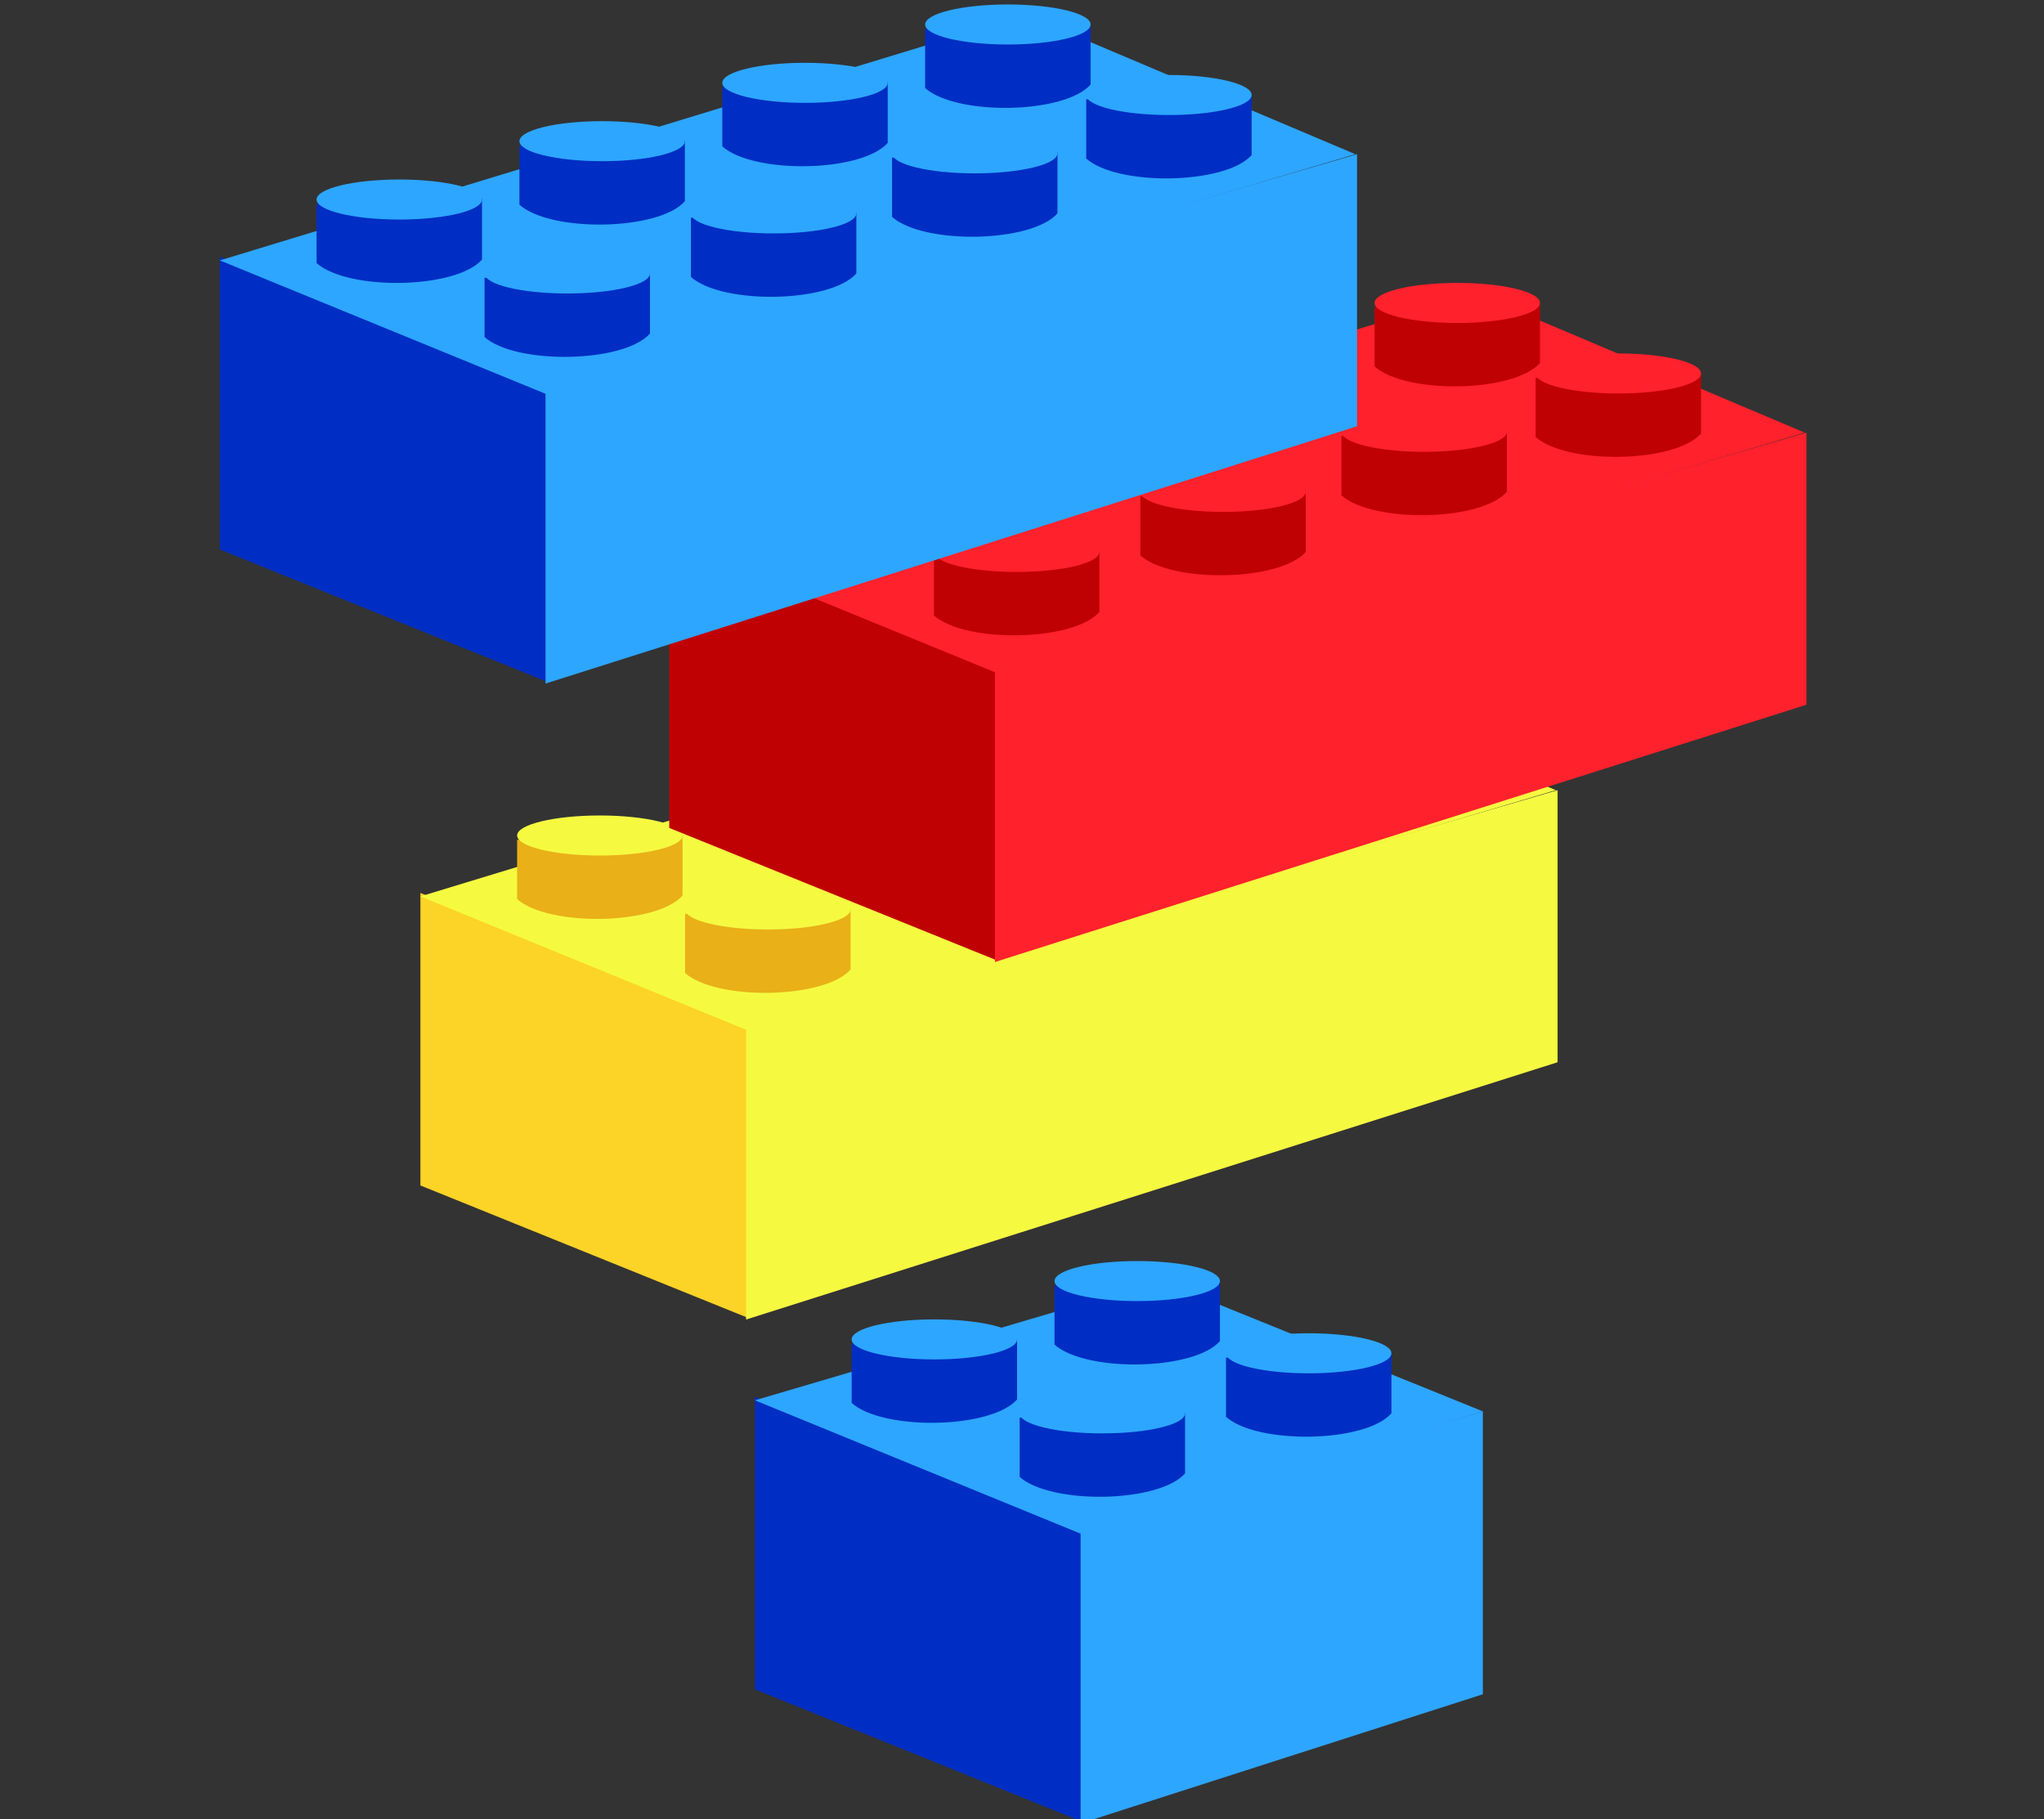 <?xml version="1.0" encoding="UTF-8" standalone="no"?>
<svg
   xmlns:dc="http://purl.org/dc/elements/1.1/"
   xmlns:cc="http://creativecommons.org/ns#"
   xmlns:rdf="http://www.w3.org/1999/02/22-rdf-syntax-ns#"
   xmlns:svg="http://www.w3.org/2000/svg"
   xmlns="http://www.w3.org/2000/svg"
   xmlns:sodipodi="http://sodipodi.sourceforge.net/DTD/sodipodi-0.dtd"
   xmlns:inkscape="http://www.inkscape.org/namespaces/inkscape"
   width="899.908"
   height="800.908"
   version="1.1"
   id="svg1031"
   sodipodi:docname="lego.svg"
   inkscape:version="1.0.1 (c497b03c, 2020-09-10)">
  <rect width="100%" height="100%" fill="#333333" stroke="none"/>
  <defs
     id="defs1035" />
  <sodipodi:namedview
     pagecolor="#ffffff"
     bordercolor="#666666"
     borderopacity="1"
     objecttolerance="10"
     gridtolerance="10"
     guidetolerance="10"
     inkscape:pageopacity="0"
     inkscape:pageshadow="2"
     inkscape:window-width="1525"
     inkscape:window-height="846"
     id="namedview1033"
     showgrid="false"
     fit-margin-top="0"
     fit-margin-left="0"
     fit-margin-right="0"
     fit-margin-bottom="0"
     inkscape:zoom="0.49151671"
     inkscape:cx="226.21856"
     inkscape:cy="295.4836"
     inkscape:window-x="0"
     inkscape:window-y="25"
     inkscape:window-maximized="0"
     inkscape:current-layer="svg1031" />
  <g
     id="g1029"
     transform="translate(69.112,-58.104)">
    <g
       id="g3245">
      <g
         fill="#002ec4"
         id="g3164">
        <path
           fill="#002ec4"
           d="m 263.258,673.135 v 128.806 l 144.147,58.275 V 731.404 Z"
           id="path3166" />
      </g>
      <g
         fill="#2da6ff"
         id="g3168">
        <path
           d="M 583.747,804.099 V 679.535 l -177.109,52.636 v 128.806 z"
           id="path3170" />
      </g>
      <g
         fill="#2da6ff"
         id="g3172">
        <path
           d="m 263.258,674.669 178.557,-52.619 141.932,57.485 -176.342,54.165 z"
           id="path3174" />
      </g>
      <g
         fill="#002ec4"
         id="g3176">
        <path
           d="m 379.807,682.328 v 26.07 c 13.796,12.267 61.326,11.506 72.832,-1.535 v -26.836 z"
           id="path3178" />
      </g>
      <g
         fill="#2da6ff"
         id="g3180">
        <path
           d="m 379.807,680.417 c 0,-4.866 16.303,-8.816 36.413,-8.816 20.116,0 36.419,3.95 36.419,8.816 0,4.871 -16.303,8.816 -36.419,8.816 -20.11,0 -36.413,-3.944 -36.413,-8.816 z"
           id="path3182" />
      </g>
      <g
         fill="#002ec4"
         id="g3188">
        <path
           d="m 470.654,655.876 v 26.069 c 13.802,12.273 61.332,11.506 72.832,-1.528 v -26.836 z"
           id="path3190" />
      </g>
      <g
         fill="#2da6ff"
         id="g3192">
        <path
           d="m 470.654,653.97 c 0,-4.872 16.303,-8.816 36.419,-8.816 20.11,0 36.413,3.945 36.413,8.816 0,4.865 -16.303,8.815 -36.413,8.815 -20.116,0 -36.419,-3.95 -36.419,-8.815 z"
           id="path3194" />
      </g>
      <g
         fill="#002ec4"
         id="g3200">
        <path
           d="m 395.155,624.077 v 26.069 c 13.802,12.268 61.332,11.501 72.832,-1.534 v -26.836 z"
           id="path3202" />
      </g>
      <g
         fill="#2da6ff"
         id="g3204">
        <path
           d="m 395.155,622.164 c 0,-4.866 16.303,-8.815 36.419,-8.815 20.11,0 36.413,3.95 36.413,8.815 0,4.872 -16.303,8.816 -36.413,8.816 -20.116,0 -36.419,-3.945 -36.419,-8.816 z"
           id="path3206" />
      </g>
      <g
         fill="#002ec4"
         id="g3212">
        <path
           d="m 305.842,649.768 v 26.069 c 13.802,12.268 61.332,11.5 72.832,-1.534 v -26.836 z"
           id="path3214" />
      </g>
      <g
         fill="#2da6ff"
         id="g3216">
        <path
           d="m 305.842,647.856 c 0,-4.871 16.303,-8.816 36.419,-8.816 20.11,0 36.413,3.945 36.413,8.816 0,4.871 -16.303,8.816 -36.413,8.816 -20.116,0 -36.419,-3.945 -36.419,-8.816 z"
           id="path3218" />
      </g>
    </g>
    <g
       fill="#f5fa40"
       transform="matrix(5.724,0,0,5.724,-582.682,-2300.968)"
       id="g2860">
      <path
         transform="matrix(5.724,0,0,5.724,-582.682,-2300.968)"
         id="path2862"
         d="" />
    </g>
    <g
       fill="#f5fa40"
       transform="matrix(5.724,0,0,5.724,-582.682,-2300.968)"
       id="g2872">
      <path
         transform="matrix(5.724,0,0,5.724,-582.682,-2300.968)"
         id="path2874"
         d="" />
    </g>
    <g
       fill="#f5fa40"
       transform="matrix(5.724,0,0,5.724,-582.682,-2300.968)"
       id="g2884">
      <path
         transform="matrix(5.724,0,0,5.724,-582.682,-2300.968)"
         id="path2886"
         d="" />
    </g>
    <g
       fill="#f5fa40"
       transform="matrix(5.724,0,0,5.724,-582.682,-2300.968)"
       id="g2896">
      <path
         transform="matrix(5.724,0,0,5.724,-582.682,-2300.968)"
         id="path2898"
         d="" />
    </g>
    <g
       fill="#f5fa40"
       transform="matrix(5.724,0,0,5.724,-582.682,-2300.968)"
       id="g2908">
      <path
         transform="matrix(5.724,0,0,5.724,-582.682,-2300.968)"
         id="path2910"
         d="" />
    </g>
    <g
       fill="#f5fa40"
       transform="matrix(5.724,0,0,5.724,-582.682,-2300.968)"
       id="g2920">
      <path
         transform="matrix(5.724,0,0,5.724,-582.682,-2300.968)"
         id="path2922"
         d="" />
    </g>
    <g
       fill="#f5fa40"
       transform="matrix(5.724,0,0,5.724,-582.682,-2300.968)"
       id="g2932">
      <path
         transform="matrix(5.724,0,0,5.724,-582.682,-2300.968)"
         id="path2934"
         d="" />
    </g>
    <g
       fill="#f5fa40"
       transform="matrix(5.724,0,0,5.724,-582.682,-2300.968)"
       id="g2944">
      <path
         transform="matrix(5.724,0,0,5.724,-582.682,-2300.968)"
         id="path2946"
         d="" />
    </g>
    <g
       fill="#ff212c"
       transform="matrix(5.724,0,0,5.724,-582.682,-2300.968)"
       id="g2968">
      <path
         transform="matrix(5.724,0,0,5.724,-582.682,-2300.968)"
         id="path2970"
         d="" />
    </g>
    <g
       fill="#ff212c"
       transform="matrix(5.724,0,0,5.724,-582.682,-2300.968)"
       id="g2980">
      <path
         transform="matrix(5.724,0,0,5.724,-582.682,-2300.968)"
         id="path2982"
         d="" />
    </g>
    <g
       fill="#ff212c"
       transform="matrix(5.724,0,0,5.724,-582.682,-2300.968)"
       id="g2992">
      <path
         transform="matrix(5.724,0,0,5.724,-582.682,-2300.968)"
         id="path2994"
         d="" />
    </g>
    <g
       fill="#ff212c"
       transform="matrix(5.724,0,0,5.724,-582.682,-2300.968)"
       id="g3004">
      <path
         transform="matrix(5.724,0,0,5.724,-582.682,-2300.968)"
         id="path3006"
         d="" />
    </g>
    <g
       fill="#ff212c"
       transform="matrix(5.724,0,0,5.724,-582.682,-2300.968)"
       id="g3016">
      <path
         transform="matrix(5.724,0,0,5.724,-582.682,-2300.968)"
         id="path3018"
         d="" />
    </g>
    <g
       fill="#ff212c"
       transform="matrix(5.724,0,0,5.724,-582.682,-2300.968)"
       id="g3028">
      <path
         transform="matrix(5.724,0,0,5.724,-582.682,-2300.968)"
         id="path3030"
         d="" />
    </g>
    <g
       fill="#ff212c"
       transform="matrix(5.724,0,0,5.724,-582.682,-2300.968)"
       id="g3040">
      <path
         transform="matrix(5.724,0,0,5.724,-582.682,-2300.968)"
         id="path3042"
         d="" />
    </g>
    <g
       fill="#ff212c"
       transform="matrix(5.724,0,0,5.724,-582.682,-2300.968)"
       id="g3052">
      <path
         transform="matrix(5.724,0,0,5.724,-582.682,-2300.968)"
         id="path3054"
         d="" />
    </g>
    <g
       fill="#2da6ff"
       transform="matrix(5.724,0,0,5.724,-582.682,-2300.968)"
       id="g3076">
      <path
         transform="matrix(5.724,0,0,5.724,-582.682,-2300.968)"
         id="path3078"
         d="" />
    </g>
    <g
       fill="#2da6ff"
       transform="matrix(5.724,0,0,5.724,-582.682,-2300.968)"
       id="g3088">
      <path
         transform="matrix(5.724,0,0,5.724,-582.682,-2300.968)"
         id="path3090"
         d="" />
    </g>
    <g
       fill="#2da6ff"
       transform="matrix(5.724,0,0,5.724,-582.682,-2300.968)"
       id="g3100">
      <path
         transform="matrix(5.724,0,0,5.724,-582.682,-2300.968)"
         id="path3102"
         d="" />
    </g>
    <g
       fill="#2da6ff"
       transform="matrix(5.724,0,0,5.724,-582.682,-2300.968)"
       id="g3112">
      <path
         transform="matrix(5.724,0,0,5.724,-582.682,-2300.968)"
         id="path3114"
         d="" />
    </g>
    <g
       fill="#2da6ff"
       transform="matrix(5.724,0,0,5.724,-582.682,-2300.968)"
       id="g3124">
      <path
         transform="matrix(5.724,0,0,5.724,-582.682,-2300.968)"
         id="path3126"
         d="" />
    </g>
    <g
       fill="#2da6ff"
       transform="matrix(5.724,0,0,5.724,-582.682,-2300.968)"
       id="g3136">
      <path
         transform="matrix(5.724,0,0,5.724,-582.682,-2300.968)"
         id="path3138"
         d="" />
    </g>
    <g
       fill="#fcd327"
       id="g2840">
      <path
         d="m 115.976,451.261 v 128.811 l 144.147,58.269 V 509.53 Z"
         id="path2842" />
    </g>
    <g
       fill="#f5fa40"
       id="g2844">
      <path
         d="M 616.642,525.822 V 406.015 l -357.286,104.282 v 128.811 z"
         id="path2846" />
    </g>
    <g
       fill="#f5fa40"
       id="g2848">
      <path
         d="M 115.976,452.795 470.96,344.677 615.875,406.015 260.123,511.831 Z"
         id="path2850" />
    </g>
    <g
       fill="#e9b018"
       id="g2852">
      <path
         d="m 232.52,460.454 v 26.069 c 13.802,12.273 61.332,11.506 72.838,-1.528 v -26.842 z"
         id="path2854" />
    </g>
    <g
       fill="#f5fa40"
       id="g2856">
      <path
         d="m 232.52,458.542 c 0,-4.866 16.303,-8.816 36.419,-8.816 20.11,0 36.419,3.95 36.419,8.816 0,4.871 -16.309,8.816 -36.419,8.816 -20.116,0 -36.419,-3.944 -36.419,-8.816 z"
         id="path2858" />
    </g>
    <g
       fill="#e9b018"
       id="g2864">
      <path
         d="m 323.373,434.001 v 26.075 c 13.802,12.267 61.332,11.5 72.832,-1.534 V 431.706 Z"
         id="path2866" />
    </g>
    <g
       fill="#f5fa40"
       id="g2868">
      <path
         d="m 323.373,432.095 c 0,-4.872 16.303,-8.816 36.413,-8.816 20.116,0 36.419,3.944 36.419,8.816 0,4.866 -16.303,8.816 -36.419,8.816 -20.11,0 -36.413,-3.95 -36.413,-8.816 z"
         id="path2870" />
    </g>
    <g
       fill="#e9b018"
       id="g2876">
      <path
         d="m 411.924,407.554 v 26.069 c 13.802,12.267 61.332,11.5 72.832,-1.534 V 405.253 Z"
         id="path2878" />
    </g>
    <g
       fill="#f5fa40"
       id="g2880">
      <path
         d="m 411.924,405.643 c 0,-4.872 16.303,-8.816 36.419,-8.816 20.11,0 36.413,3.944 36.413,8.816 0,4.871 -16.303,8.816 -36.413,8.816 -20.116,0 -36.419,-3.944 -36.419,-8.816 z"
         id="path2882" />
    </g>
    <g
       fill="#e9b018"
       id="g2888">
      <path
         d="m 497.413,381.869 v 26.069 c 13.802,12.267 61.332,11.5 72.832,-1.534 V 379.568 Z"
         id="path2890" />
    </g>
    <g
       fill="#f5fa40"
       id="g2892">
      <path
         d="m 497.413,379.957 c 0,-4.866 16.303,-8.816 36.413,-8.816 20.116,0 36.419,3.95 36.419,8.816 0,4.871 -16.303,8.816 -36.419,8.816 -20.11,0 -36.413,-3.944 -36.413,-8.816 z"
         id="path2894" />
    </g>
    <g
       fill="#e9b018"
       id="g2900">
      <path
         d="m 426.498,350.82 v 26.069 c 13.796,12.273 61.326,11.506 72.832,-1.528 v -26.836 z"
         id="path2902" />
    </g>
    <g
       fill="#f5fa40"
       id="g2904">
      <path
         d="m 426.498,348.913 c 0,-4.872 16.303,-8.816 36.413,-8.816 20.116,0 36.419,3.944 36.419,8.816 0,4.866 -16.303,8.816 -36.419,8.816 -20.11,0 -36.413,-3.95 -36.413,-8.816 z"
         id="path2906" />
    </g>
    <g
       fill="#e9b018"
       id="g2912">
      <path
         d="m 337.186,376.511 v 26.069 c 13.796,12.273 61.332,11.506 72.832,-1.528 v -26.842 z"
         id="path2914" />
    </g>
    <g
       fill="#f5fa40"
       id="g2916">
      <path
         d="m 337.186,374.599 c 0,-4.866 16.303,-8.816 36.413,-8.816 20.116,0 36.419,3.95 36.419,8.816 0,4.871 -16.303,8.816 -36.419,8.816 -20.11,0 -36.413,-3.944 -36.413,-8.816 z"
         id="path2918" />
    </g>
    <g
       fill="#e9b018"
       id="g2924">
      <path
         d="m 247.873,402.202 v 26.069 c 13.802,12.267 61.332,11.506 72.832,-1.534 v -26.836 z"
         id="path2926" />
    </g>
    <g
       fill="#f5fa40"
       id="g2928">
      <path
         d="m 247.873,400.29 c 0,-4.866 16.303,-8.816 36.413,-8.816 20.116,0 36.419,3.95 36.419,8.816 0,4.871 -16.303,8.816 -36.419,8.816 -20.11,0 -36.413,-3.944 -36.413,-8.816 z"
         id="path2930" />
    </g>
    <g
       fill="#e9b018"
       id="g2936">
      <path
         d="m 158.56,427.893 v 26.069 c 13.802,12.268 61.332,11.5 72.832,-1.534 v -26.836 z"
         id="path2938" />
    </g>
    <g
       fill="#f5fa40"
       id="g2940">
      <path
         d="m 158.56,425.981 c 0,-4.866 16.303,-8.816 36.413,-8.816 20.116,0 36.419,3.95 36.419,8.816 0,4.872 -16.303,8.816 -36.419,8.816 -20.11,0 -36.413,-3.944 -36.413,-8.816 z"
         id="path2942" />
    </g>
    <g
       fill="#c00104"
       id="g2948">
      <path
         fill="#c00104"
         d="m 225.536,293.844 v 128.806 l 144.147,58.275 V 352.113 Z"
         id="path2950" />
    </g>
    <g
       fill="#ff212c"
       id="g2952">
      <path
         d="M 726.202,368.405 V 248.598 L 368.916,352.88 v 128.806 z"
         id="path2954" />
    </g>
    <g
       fill="#ff212c"
       id="g2956">
      <path
         d="M 225.536,295.373 580.526,187.261 725.435,248.598 369.683,354.409 Z"
         id="path2958" />
    </g>
    <g
       fill="#c00104"
       id="g2960">
      <path
         d="m 342.086,303.038 v 26.069 c 13.796,12.267 61.326,11.506 72.832,-1.534 v -26.836 z"
         id="path2962" />
    </g>
    <g
       fill="#ff212c"
       id="g2964">
      <path
         d="m 342.086,301.126 c 0,-4.866 16.303,-8.816 36.413,-8.816 20.116,0 36.419,3.95 36.419,8.816 0,4.871 -16.303,8.816 -36.419,8.816 -20.11,0 -36.413,-3.944 -36.413,-8.816 z"
         id="path2966" />
    </g>
    <g
       fill="#c00104"
       id="g2972">
      <path
         d="m 432.933,276.585 v 26.069 c 13.802,12.273 61.332,11.506 72.832,-1.528 v -26.836 z"
         id="path2974" />
    </g>
    <g
       fill="#ff212c"
       id="g2976">
      <path
         d="m 432.933,274.679 c 0,-4.871 16.303,-8.816 36.419,-8.816 20.11,0 36.413,3.944 36.413,8.816 0,4.866 -16.303,8.816 -36.413,8.816 -20.116,0 -36.419,-3.95 -36.419,-8.816 z"
         id="path2978" />
    </g>
    <g
       fill="#c00104"
       id="g2984">
      <path
         d="m 521.484,250.132 v 26.075 c 13.802,12.268 61.332,11.5 72.832,-1.534 v -26.836 z"
         id="path2986" />
    </g>
    <g
       fill="#ff212c"
       id="g2988">
      <path
         d="m 521.484,248.226 c 0,-4.871 16.303,-8.816 36.419,-8.816 20.11,0 36.413,3.944 36.413,8.816 0,4.866 -16.303,8.816 -36.413,8.816 -20.116,0 -36.419,-3.95 -36.419,-8.816 z"
         id="path2990" />
    </g>
    <g
       fill="#c00104"
       id="g2996">
      <path
         d="m 606.973,224.452 v 26.069 c 13.802,12.268 61.332,11.5 72.832,-1.534 v -26.836 z"
         id="path2998" />
    </g>
    <g
       fill="#ff212c"
       id="g3000">
      <path
         d="m 606.973,222.54 c 0,-4.866 16.303,-8.816 36.419,-8.816 20.11,0 36.413,3.95 36.413,8.816 0,4.872 -16.303,8.816 -36.413,8.816 -20.116,0 -36.419,-3.944 -36.419,-8.816 z"
         id="path3002" />
    </g>
    <g
       fill="#c00104"
       id="g3008">
      <path
         d="m 536.059,193.403 v 26.069 c 13.802,12.273 61.332,11.506 72.832,-1.528 v -26.842 z"
         id="path3010" />
    </g>
    <g
       fill="#ff212c"
       id="g3012">
      <path
         d="m 536.059,191.491 c 0,-4.866 16.303,-8.816 36.413,-8.816 20.116,0 36.419,3.95 36.419,8.816 0,4.871 -16.303,8.816 -36.419,8.816 -20.11,0 -36.413,-3.944 -36.413,-8.816 z"
         id="path3014" />
    </g>
    <g
       fill="#c00104"
       id="g3020">
      <path
         d="m 446.746,219.094 v 26.069 c 13.802,12.267 61.332,11.506 72.832,-1.534 v -26.836 z"
         id="path3022" />
    </g>
    <g
       fill="#ff212c"
       id="g3024">
      <path
         d="m 446.746,217.182 c 0,-4.866 16.303,-8.816 36.413,-8.816 20.116,0 36.419,3.95 36.419,8.816 0,4.871 -16.303,8.816 -36.419,8.816 -20.11,0 -36.413,-3.944 -36.413,-8.816 z"
         id="path3026" />
    </g>
    <g
       fill="#c00104"
       id="g3032">
      <path
         d="m 357.433,244.786 v 26.069 c 13.802,12.268 61.332,11.5 72.832,-1.534 v -26.836 z"
         id="path3034" />
    </g>
    <g
       fill="#ff212c"
       id="g3036">
      <path
         d="m 357.433,242.874 c 0,-4.866 16.303,-8.816 36.419,-8.816 20.11,0 36.413,3.95 36.413,8.816 0,4.872 -16.303,8.816 -36.413,8.816 -20.116,0 -36.419,-3.944 -36.419,-8.816 z"
         id="path3038" />
    </g>
    <g
       fill="#c00104"
       id="g3044">
      <path
         d="m 268.12,270.477 v 26.069 c 13.802,12.268 61.332,11.5 72.832,-1.534 v -26.836 z"
         id="path3046" />
    </g>
    <g
       fill="#ff212c"
       id="g3048">
      <path
         d="m 268.12,268.565 c 0,-4.871 16.303,-8.816 36.419,-8.816 20.11,0 36.413,3.944 36.413,8.816 0,4.872 -16.303,8.816 -36.413,8.816 -20.116,0 -36.419,-3.944 -36.419,-8.816 z"
         id="path3050" />
    </g>
    <g
       fill="#002ec4"
       id="g3056">
      <path
         fill="#002ec4"
         d="m 27.682,171.238 v 128.806 l 144.147,58.269 V 229.507 Z"
         id="path3058" />
    </g>
    <g
       fill="#2da6ff"
       id="g3060">
      <path
         d="M 528.348,245.799 V 125.992 L 171.062,230.274 v 128.806 z"
         id="path3062" />
    </g>
    <g
       fill="#2da6ff"
       id="g3064">
      <path
         d="M 27.682,172.766 382.666,64.654 527.581,125.992 171.829,231.802 Z"
         id="path3066" />
    </g>
    <g
       fill="#002ec4"
       id="g3068">
      <path
         d="m 144.226,180.431 v 26.069 c 13.802,12.267 61.332,11.5 72.832,-1.534 V 178.13 Z"
         id="path3070" />
    </g>
    <g
       fill="#2da6ff"
       id="g3072">
      <path
         d="m 144.226,178.519 c 0,-4.866 16.303,-8.816 36.419,-8.816 20.11,0 36.413,3.95 36.413,8.816 0,4.871 -16.303,8.816 -36.413,8.816 -20.116,0 -36.419,-3.944 -36.419,-8.816 z"
         id="path3074" />
    </g>
    <g
       fill="#002ec4"
       id="g3080">
      <path
         d="m 235.079,153.979 v 26.069 c 13.796,12.273 61.326,11.506 72.832,-1.528 v -26.836 z"
         id="path3082" />
    </g>
    <g
       fill="#2da6ff"
       id="g3084">
      <path
         d="m 235.079,152.067 c 0,-4.866 16.303,-8.816 36.413,-8.816 20.116,0 36.419,3.95 36.419,8.816 0,4.871 -16.303,8.821 -36.419,8.821 -20.11,0 -36.413,-3.95 -36.413,-8.821 z"
         id="path3086" />
    </g>
    <g
       fill="#002ec4"
       id="g3092">
      <path
         d="m 323.63,127.526 v 26.075 c 13.802,12.268 61.332,11.5 72.832,-1.534 v -26.836 z"
         id="path3094" />
    </g>
    <g
       fill="#2da6ff"
       id="g3096">
      <path
         d="m 323.63,125.62 c 0,-4.871 16.303,-8.816 36.413,-8.816 20.116,0 36.419,3.944 36.419,8.816 0,4.866 -16.303,8.816 -36.419,8.816 -20.11,0 -36.413,-3.95 -36.413,-8.816 z"
         id="path3098" />
    </g>
    <g
       fill="#002ec4"
       id="g3104">
      <path
         d="m 409.119,101.846 v 26.069 c 13.796,12.268 61.326,11.5 72.832,-1.534 V 99.545 Z"
         id="path3106" />
    </g>
    <g
       fill="#2da6ff"
       id="g3108">
      <path
         d="m 409.119,99.934 c 0,-4.871 16.303,-8.816 36.413,-8.816 20.116,0 36.419,3.944 36.419,8.816 0,4.872 -16.303,8.816 -36.419,8.816 -20.11,0 -36.413,-3.944 -36.413,-8.816 z"
         id="path3110" />
    </g>
    <g
       fill="#002ec4"
       id="g3116">
      <path
         d="m 338.199,70.797 v 26.069 c 13.802,12.268 61.332,11.506 72.838,-1.534 V 68.495 Z"
         id="path3118" />
    </g>
    <g
       fill="#2da6ff"
       id="g3120">
      <path
         d="m 338.199,68.885 c 0,-4.866 16.309,-8.816 36.419,-8.816 20.116,0 36.419,3.95 36.419,8.816 0,4.871 -16.303,8.816 -36.419,8.816 -20.11,0 -36.419,-3.944 -36.419,-8.816 z"
         id="path3122" />
    </g>
    <g
       fill="#002ec4"
       id="g3128">
      <path
         d="m 248.892,96.488 v 26.069 c 13.796,12.267 61.326,11.5 72.832,-1.534 V 94.187 Z"
         id="path3130" />
    </g>
    <g
       fill="#2da6ff"
       id="g3132">
      <path
         d="m 248.892,94.576 c 0,-4.866 16.303,-8.816 36.413,-8.816 20.116,0 36.419,3.95 36.419,8.816 0,4.871 -16.303,8.816 -36.419,8.816 -20.11,0 -36.413,-3.944 -36.413,-8.816 z"
         id="path3134" />
    </g>
    <g
       fill="#002ec4"
       id="g3140">
      <path
         d="m 159.579,122.179 v 26.069 c 13.796,12.268 61.326,11.5 72.832,-1.534 v -26.836 z"
         id="path3142" />
    </g>
    <g
       fill="#2da6ff"
       id="g3144">
      <path
         d="m 159.579,120.267 c 0,-4.871 16.303,-8.816 36.413,-8.816 20.116,0 36.419,3.944 36.419,8.816 0,4.872 -16.303,8.816 -36.419,8.816 -20.11,0 -36.413,-3.944 -36.413,-8.816 z"
         id="path3146" />
    </g>
    <g
       fill="#002ec4"
       id="g3152">
      <path
         d="m 70.266,147.865 v 26.075 c 13.802,12.268 61.326,11.5 72.832,-1.534 v -26.836 z"
         id="path3154" />
    </g>
    <g
       fill="#2da6ff"
       id="g3156">
      <path
         d="m 70.266,145.959 c 0,-4.871 16.303,-8.816 36.413,-8.816 20.116,0 36.419,3.944 36.419,8.816 0,4.866 -16.303,8.816 -36.419,8.816 -20.11,0 -36.413,-3.95 -36.413,-8.816 z"
         id="path3158" />
    </g>
    <g
       fill="#2da6ff"
       transform="matrix(5.724,0,0,5.724,-582.682,-2300.968)"
       id="g3148">
      <path
         transform="matrix(5.724,0,0,5.724,-582.682,-2300.968)"
         id="path3150"
         d="" />
    </g>
    <g
       fill="#2da6ff"
       transform="matrix(5.724,0,0,5.724,-582.682,-2300.968)"
       id="g3160">
      <path
         transform="matrix(5.724,0,0,5.724,-582.682,-2300.968)"
         id="path3162"
         d="" />
    </g>
    <g
       fill="#2da6ff"
       transform="matrix(5.724,0,0,5.724,-582.682,-2300.968)"
       id="g3184">
      <path
         transform="matrix(5.724,0,0,5.724,-582.682,-2300.968)"
         id="path3186"
         d="" />
    </g>
    <g
       fill="#2da6ff"
       transform="matrix(5.724,0,0,5.724,-582.682,-2300.968)"
       id="g3196">
      <path
         transform="matrix(5.724,0,0,5.724,-582.682,-2300.968)"
         id="path3198"
         d="" />
    </g>
    <g
       fill="#2da6ff"
       transform="matrix(5.724,0,0,5.724,-582.682,-2300.968)"
       id="g3208">
      <path
         transform="matrix(5.724,0,0,5.724,-582.682,-2300.968)"
         id="path3210"
         d="" />
    </g>
    <g
       fill="#2da6ff"
       transform="matrix(5.724,0,0,5.724,-582.682,-2300.968)"
       id="g3220">
      <path
         transform="matrix(5.724,0,0,5.724,-610.364,-2361.037)"
         id="path3222"
         d="" />
    </g>
    <title
       id="title1027">Layer 1</title>
  </g>
</svg>
